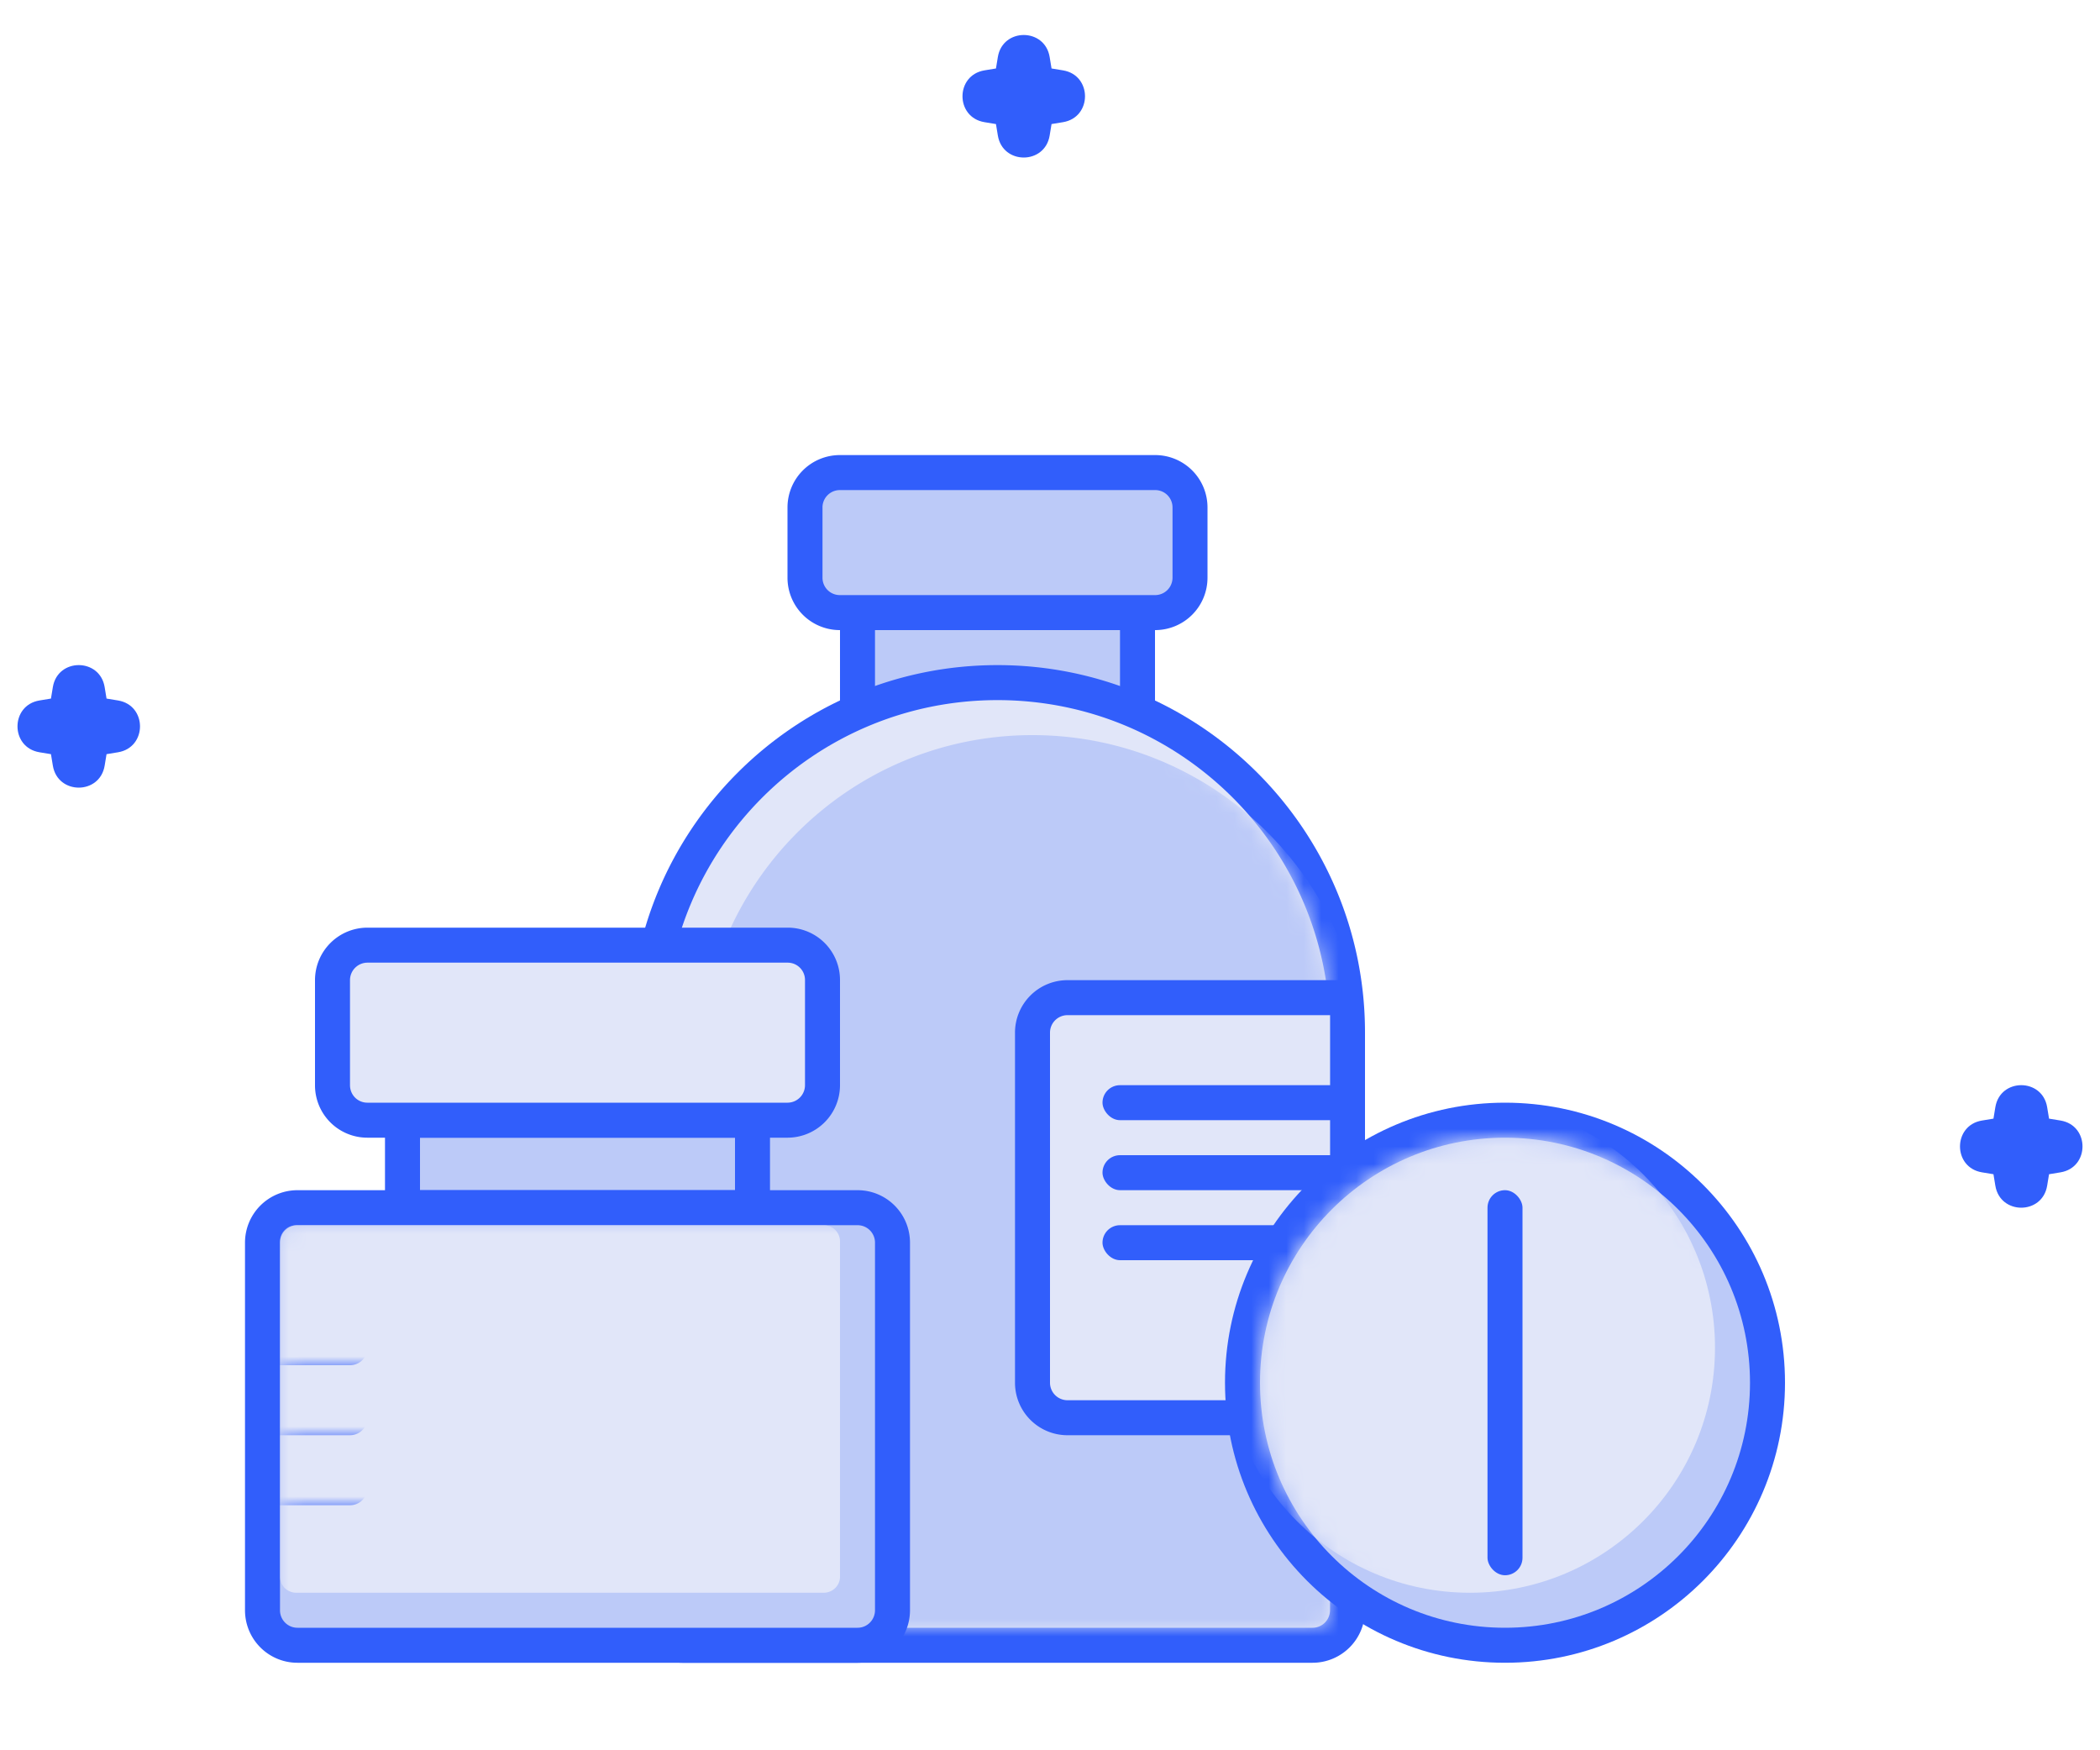 <svg xmlns="http://www.w3.org/2000/svg" xmlns:xlink="http://www.w3.org/1999/xlink" width="120" height="100" viewBox="0 0 120 100">
    <rect x="0" y="0" width="120" height="100" fill="#333333" stroke="none"/>
    <defs>
        <rect id="a" width="300" height="461" rx="1"/>
        <path id="b" d="M2 20.992v33.002A.994.994 0 0 0 2.997 55h36.006A1 1 0 0 0 40 53.994V20.992C40 10.51 31.49 2 21 2 10.505 2 2 10.502 2 20.992z"/>
        <path id="d" d="M2 3.004v20.992A.997.997 0 0 0 3 25h32c.555 0 1-.447 1-1.004V3.004A.997.997 0 0 0 35 2H3c-.555 0-1 .447-1 1.004z"/>
        <path id="f" d="M2 16c0 7.733 6.267 14 14 14s14-6.267 14-14S23.733 2 16 2 2 8.267 2 16z"/>
    </defs>
    <g fill="none" fill-rule="evenodd">
        <g transform="translate(-90 -68)">
            <use fill="#FFF" xlink:href="#a"/>
            <rect width="299" height="460" x=".5" y=".5" stroke="#E8EAF0" rx="1"/>
        </g>
        <path fill="#315EFB" fill-rule="nonzero" d="M66 33v14H48V33z"/>
        <path fill="#BCCAF8" d="M50 35v10h14V35z"/>
        <path fill="#315EFB" fill-rule="nonzero" d="M45 28.998A2.993 2.993 0 0 1 47.991 26H66.01A2.99 2.99 0 0 1 69 28.998v4.004A2.993 2.993 0 0 1 66.009 36H47.99A2.99 2.99 0 0 1 45 33.002v-4.004z"/>
        <path fill="#BCCAF8" d="M47 28.998v4.004a.99.99 0 0 0 .991.998H66.01a.994.994 0 0 0 .991-.998v-4.004a.99.99 0 0 0-.991-.998H47.99a.994.994 0 0 0-.991.998z"/>
        <g transform="translate(36 38)">
            <path fill="#315EFB" fill-rule="nonzero" d="M0 20.992C0 9.398 9.4 0 21 0c11.595 0 21 9.404 21 20.992v33.002A3 3 0 0 1 39.003 57H2.997A2.994 2.994 0 0 1 0 53.994V20.992z"/>
            <mask id="c" fill="#fff">
                <use xlink:href="#b"/>
            </mask>
            <use fill="#E1E6F9" xlink:href="#b"/>
            <path fill="#BCCAF8" d="M4 22.992v33.002A.994.994 0 0 0 4.997 57h36.006A1 1 0 0 0 42 55.994V22.992C42 12.51 33.49 4 23 4 12.505 4 4 12.502 4 22.992z" mask="url(#c)"/>
        </g>
        <g transform="translate(58 56)">
            <path fill="#315EFB" fill-rule="nonzero" d="M0 3.005A3 3 0 0 1 2.995 0h16.01v26H2.995A3 3 0 0 1 0 22.995V3.005z"/>
            <path fill="#E1E6F9" d="M2 3.005v19.99A1 1 0 0 0 2.995 24h15.01V2H2.995A1 1 0 0 0 2 3.005z"/>
            <rect width="14" height="2" x="5" y="6" fill="#315EFB" rx="1"/>
            <rect width="14" height="2" x="5" y="10" fill="#315EFB" rx="1"/>
            <rect width="14" height="2" x="5" y="14" fill="#315EFB" rx="1"/>
        </g>
        <g>
            <path fill="#315EFB" fill-rule="nonzero" d="M44 63v7H22v-7z"/>
            <path fill="#BCCAF8" d="M24 68h18v-3H24z"/>
            <path fill="#315EFB" fill-rule="nonzero" d="M18 56a3 3 0 0 1 2.991-3H45.01A2.99 2.99 0 0 1 48 56v6a3 3 0 0 1-2.991 3H20.99A2.99 2.99 0 0 1 18 62v-6z"/>
            <path fill="#E1E6F9" d="M20 56v6c0 .558.441 1 .991 1H45.01A1 1 0 0 0 46 62v-6a.99.99 0 0 0-.991-1H20.99A1 1 0 0 0 20 56z"/>
            <g transform="translate(14 68)">
                <path fill="#315EFB" d="M0 3.004A2.998 2.998 0 0 1 3 0h32c1.66 0 3 1.34 3 3.004v20.992A2.998 2.998 0 0 1 35 27H3c-1.66 0-3-1.34-3-3.004V3.004z"/>
                <mask id="e" fill="#fff">
                    <use xlink:href="#d"/>
                </mask>
                <use fill="#BCCAF8" fill-rule="nonzero" xlink:href="#d"/>
                <path fill="#E1E6F9" fill-rule="nonzero" d="M2 2.916v19.168c0 .51.419.916.94.916h30.12c.521 0 .94-.408.94-.916V2.916A.925.925 0 0 0 33.06 2H2.94a.926.926 0 0 0-.94.916z" mask="url(#e)"/>
                <rect width="7" height="2" y="8" fill="#315EFB" mask="url(#e)" rx="1"/>
                <rect width="7" height="2" y="12" fill="#315EFB" mask="url(#e)" rx="1"/>
                <rect width="7" height="2" y="16" fill="#315EFB" mask="url(#e)" rx="1"/>
            </g>
        </g>
        <g transform="translate(70 63)">
            <path fill="#315EFB" fill-rule="nonzero" d="M0 16C0 7.163 7.162 0 16 0c8.837 0 16 7.162 16 16 0 8.837-7.162 16-16 16-8.837 0-16-7.162-16-16z"/>
            <mask id="g" fill="#fff">
                <use xlink:href="#f"/>
            </mask>
            <use fill="#BCCAF8" xlink:href="#f"/>
            <path fill="#E1E6F9" d="M0 14c0 7.733 6.267 14 14 14s14-6.267 14-14S21.733 0 14 0 0 6.267 0 14z" mask="url(#g)"/>
            <g fill="#315EFB" mask="url(#g)">
                <rect width="2" height="22" x="10" rx="1" transform="translate(5 5)"/>
            </g>
        </g>
        <path fill="#315EFB" fill-rule="nonzero" d="M2.256 42.98c-1.675-.276-1.675-2.684 0-2.96l.656-.108.108-.656c.276-1.675 2.684-1.675 2.96 0l.108.656.656.108c1.675.276 1.675 2.684 0 2.96l-.656.108-.108.656c-.276 1.675-2.684 1.675-2.96 0l-.108-.656-.656-.108zM56.256 6.98c-1.675-.276-1.675-2.684 0-2.96l.656-.108.108-.656c.276-1.675 2.684-1.675 2.96 0l.108.656.656.108c1.675.276 1.675 2.684 0 2.96l-.656.108-.108.656c-.276 1.675-2.684 1.675-2.96 0l-.108-.656-.656-.108zM113.256 66.98c-1.675-.276-1.675-2.684 0-2.96l.656-.108.108-.656c.276-1.675 2.684-1.675 2.96 0l.108.656.656.108c1.675.276 1.675 2.684 0 2.96l-.656.108-.108.656c-.276 1.675-2.684 1.675-2.96 0l-.108-.656-.656-.108z"/>
    </g>
</svg>
